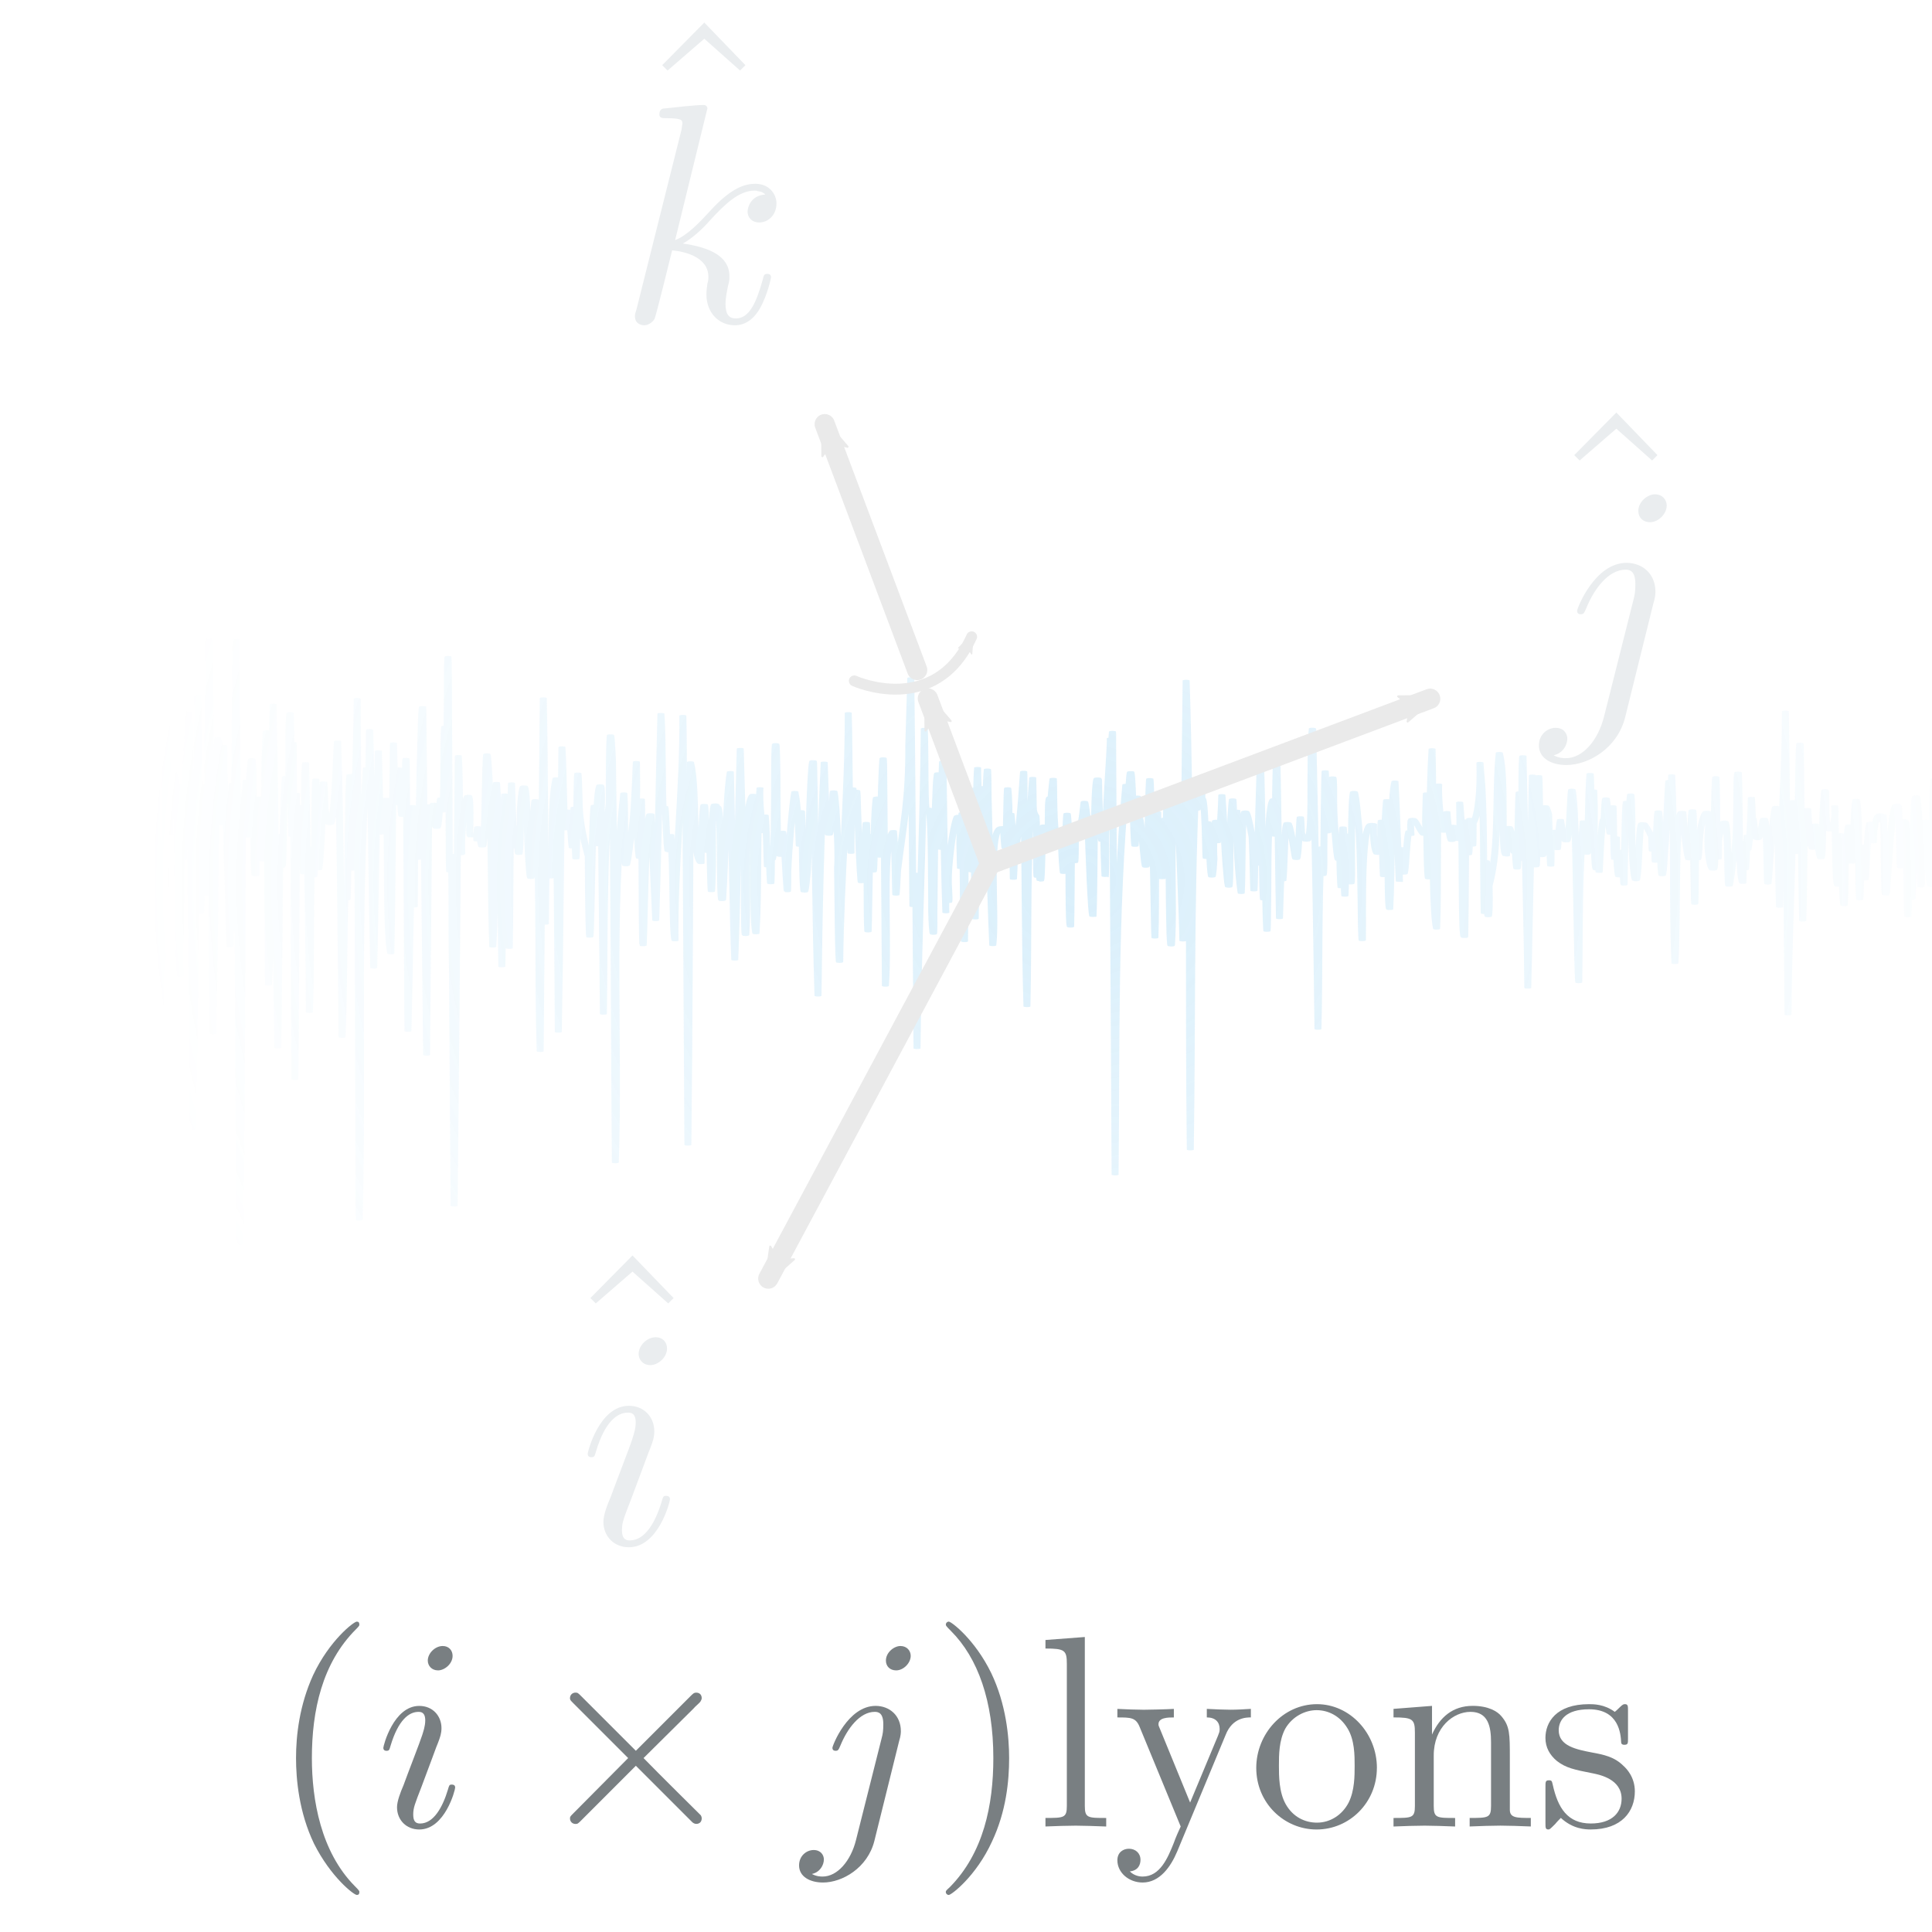 <?xml version="1.0" encoding="UTF-8" standalone="no"?>
<!-- Created with Inkscape (http://www.inkscape.org/) -->

<svg
   xmlns:ns0="http://www.iki.fi/pav/software/textext/"
   xmlns:dc="http://purl.org/dc/elements/1.1/"
   xmlns:cc="http://creativecommons.org/ns#"
   xmlns:rdf="http://www.w3.org/1999/02/22-rdf-syntax-ns#"
   xmlns:svg="http://www.w3.org/2000/svg"
   xmlns="http://www.w3.org/2000/svg"
   xmlns:xlink="http://www.w3.org/1999/xlink"
   xmlns:sodipodi="http://sodipodi.sourceforge.net/DTD/sodipodi-0.dtd"
   xmlns:inkscape="http://www.inkscape.org/namespaces/inkscape"
   width="300"
   height="300"
   id="svg4035"
   version="1.1"
   inkscape:version="0.91 r13725"
   sodipodi:docname="ixj.svg"
   inkscape:export-filename="/home/kenny/src/pelican-ghp/theme/static/images/ixj.png"
   inkscape:export-xdpi="299.91333"
   inkscape:export-ydpi="299.91333">
  <sodipodi:namedview
     id="base"
     pagecolor="#333333"
     bordercolor="#ffffff"
     borderopacity="1"
     inkscape:pageopacity="0.94117647"
     inkscape:pageshadow="2"
     inkscape:zoom="0.50000001"
     inkscape:cx="-0.54131263"
     inkscape:cy="79.50232"
     inkscape:document-units="px"
     inkscape:current-layer="layer1"
     showgrid="false"
     inkscape:window-width="1436"
     inkscape:window-height="836"
     inkscape:window-x="0"
     inkscape:window-y="62"
     inkscape:window-maximized="0"
     fit-margin-top="5"
     fit-margin-left="5"
     fit-margin-right="5"
     fit-margin-bottom="5"
     inkscape:showpageshadow="false"
     showborder="true" />
  <defs
     id="defs4037">
    <linearGradient
       inkscape:collect="always"
       id="linearGradient5413">
      <stop
         style="stop-color:#72c3f0;stop-opacity:1;"
         offset="0"
         id="stop5415" />
      <stop
         style="stop-color:#72c3f0;stop-opacity:0;"
         offset="1"
         id="stop5417" />
    </linearGradient>
    <marker
       inkscape:isstock="true"
       style="overflow:visible"
       id="marker4690"
       refX="0"
       refY="0"
       orient="auto"
       inkscape:stockid="Arrow2Mend">
      <path
         transform="scale(-0.6,-0.6)"
         d="M 8.719,4.034 -2.207,0.016 8.719,-4.002 c -1.745,2.372 -1.735,5.617 -6e-7,8.035 z"
         style="fill:#eaeaea;fill-opacity:1;fill-rule:evenodd;stroke:#eaeaea;stroke-width:0.625;stroke-linejoin:round;stroke-opacity:1"
         id="path4692"
         inkscape:connector-curvature="0" />
    </marker>
    <marker
       inkscape:isstock="true"
       style="overflow:visible"
       id="marker4686"
       refX="0"
       refY="0"
       orient="auto"
       inkscape:stockid="Arrow2Mend">
      <path
         transform="scale(-0.6,-0.6)"
         d="M 8.719,4.034 -2.207,0.016 8.719,-4.002 c -1.745,2.372 -1.735,5.617 -6e-7,8.035 z"
         style="fill:#eaeaea;fill-opacity:1;fill-rule:evenodd;stroke:#eaeaea;stroke-width:0.625;stroke-linejoin:round;stroke-opacity:1"
         id="path4688"
         inkscape:connector-curvature="0" />
    </marker>
    <marker
       inkscape:stockid="Arrow2Mend"
       orient="auto"
       refY="0"
       refX="0"
       id="Arrow2Mend"
       style="overflow:visible"
       inkscape:isstock="true"
       inkscape:collect="always">
      <path
         id="path4455"
         style="fill:#eaeaea;fill-opacity:1;fill-rule:evenodd;stroke:#eaeaea;stroke-width:0.625;stroke-linejoin:round;stroke-opacity:1"
         d="M 8.719,4.034 -2.207,0.016 8.719,-4.002 c -1.745,2.372 -1.735,5.617 -6e-7,8.035 z"
         transform="scale(-0.6,-0.6)"
         inkscape:connector-curvature="0" />
    </marker>
    <marker
       inkscape:stockid="Arrow2Mend"
       orient="auto"
       refY="0"
       refX="0"
       id="marker7644"
       style="overflow:visible"
       inkscape:isstock="true">
      <path
         id="path7646"
         style="fill:#eaeaea;fill-opacity:1;fill-rule:evenodd;stroke:#eaeaea;stroke-width:0.625;stroke-linejoin:round;stroke-opacity:1"
         d="M 8.719,4.034 -2.207,0.016 8.719,-4.002 c -1.745,2.372 -1.735,5.617 -6e-7,8.035 z"
         transform="scale(-0.6,-0.6)"
         inkscape:connector-curvature="0" />
    </marker>
    <marker
       inkscape:stockid="Arrow1Mend"
       orient="auto"
       refY="0"
       refX="0"
       id="marker11250"
       style="overflow:visible"
       inkscape:isstock="true">
      <path
         inkscape:connector-curvature="0"
         id="path11252"
         d="M 0,0 5,-5 -12.5,0 5,5 0,0 Z"
         style="fill:#eaeaea;fill-opacity:1;fill-rule:evenodd;stroke:#eaeaea;stroke-width:1pt;stroke-opacity:1"
         transform="matrix(-0.4,0,0,-0.4,-4,0)" />
    </marker>
    <marker
       inkscape:stockid="Arrow1Mend"
       orient="auto"
       refY="0"
       refX="0"
       id="Arrow1Mend"
       style="overflow:visible"
       inkscape:isstock="true">
      <path
         inkscape:connector-curvature="0"
         id="path4196"
         d="M 0,0 5,-5 -12.5,0 5,5 0,0 Z"
         style="fill:#eaeaea;fill-opacity:1;fill-rule:evenodd;stroke:#eaeaea;stroke-width:1pt;stroke-opacity:1"
         transform="matrix(-0.4,0,0,-0.4,-4,0)" />
    </marker>
    <marker
       inkscape:stockid="Arrow1Mend"
       orient="auto"
       refY="0"
       refX="0"
       id="marker11214"
       style="overflow:visible"
       inkscape:isstock="true">
      <path
         inkscape:connector-curvature="0"
         id="path11216"
         d="M 0,0 5,-5 -12.5,0 5,5 0,0 Z"
         style="fill:#eaeaea;fill-opacity:1;fill-rule:evenodd;stroke:#eaeaea;stroke-width:1pt;stroke-opacity:1"
         transform="matrix(-0.4,0,0,-0.4,-4,0)" />
    </marker>
    <clipPath
       clipPathUnits="userSpaceOnUse"
       id="clipPath3022">
      <path
         d="m 72,43.2 446.4,0 0,345.6 -446.4,0 0,-345.6 z"
         id="path3024"
         inkscape:connector-curvature="0" />
    </clipPath>
    <radialGradient
       inkscape:collect="always"
       xlink:href="#linearGradient5413"
       id="radialGradient5421"
       cx="295.2"
       cy="221.079"
       fx="295.2"
       fy="221.079"
       r="223.2"
       gradientTransform="matrix(0.3,0.012,-0.002,1.313,207.175,-72.761)"
       gradientUnits="userSpaceOnUse" />
  </defs>
  <g
     inkscape:groupmode="layer"
     id="layer2"
     inkscape:label="Layer 2"
     style="display:inline;opacity:0"
     transform="translate(-48.633,65.925)" />
  <g
     inkscape:label="Layer 1"
     inkscape:groupmode="layer"
     id="layer1"
     transform="translate(-245.049,6.055)">
    <g
       id="g5500"
       style="fill:#797f82;fill-opacity:1;stroke:none;stroke-width:0.181;stroke-miterlimit:4;stroke-dasharray:none;stroke-opacity:1"
       transform="matrix(4.251,0,0,4.251,-662.972,-295.322)"
       ns0:preamble=""
       ns0:text="$(i \\times j) \\mbox{lyons}$">
      <defs
         id="defs5502">
        <g
           id="g5504">
          <symbol
             id="textext-ba4c6625-0"
             overflow="visible"
             style="overflow:visible">
            <path
               id="path5507"
               d=""
               style="stroke:none"
               inkscape:connector-curvature="0" />
          </symbol>
          <symbol
             id="textext-ba4c6625-1"
             overflow="visible"
             style="overflow:visible">
            <path
               id="path5510"
               d="m 3.297,2.391 c 0,-0.031 0,-0.047 -0.172,-0.219 C 1.891,0.922 1.562,-0.969 1.562,-2.5 c 0,-1.734 0.375,-3.469 1.609,-4.703 0.125,-0.125 0.125,-0.141 0.125,-0.172 0,-0.078 -0.031,-0.109 -0.094,-0.109 -0.109,0 -1,0.688 -1.594,1.953 -0.5,1.094 -0.625,2.203 -0.625,3.031 0,0.781 0.109,1.984 0.656,3.125 C 2.25,1.844 3.094,2.5 3.203,2.5 c 0.062,0 0.094,-0.031 0.094,-0.109 z"
               style="stroke:none"
               inkscape:connector-curvature="0" />
          </symbol>
          <symbol
             id="textext-ba4c6625-2"
             overflow="visible"
             style="overflow:visible">
            <path
               id="path5513"
               d="m 2.875,-2.5 c 0,-0.766 -0.109,-1.969 -0.656,-3.109 -0.594,-1.219 -1.453,-1.875 -1.547,-1.875 -0.062,0 -0.109,0.047 -0.109,0.109 0,0.031 0,0.047 0.188,0.234 0.984,0.984 1.547,2.562 1.547,4.641 0,1.719 -0.359,3.469 -1.594,4.719 C 0.562,2.344 0.562,2.359 0.562,2.391 0.562,2.453 0.609,2.5 0.672,2.5 0.766,2.5 1.672,1.812 2.25,0.547 2.766,-0.547 2.875,-1.656 2.875,-2.5 Z"
               style="stroke:none"
               inkscape:connector-curvature="0" />
          </symbol>
          <symbol
             id="textext-ba4c6625-3"
             overflow="visible"
             style="overflow:visible">
            <path
               id="path5516"
               d="m 1.766,-6.922 -1.438,0.109 0,0.312 c 0.703,0 0.781,0.062 0.781,0.562 l 0,5.188 c 0,0.438 -0.109,0.438 -0.781,0.438 l 0,0.312 C 0.656,-0.016 1.188,-0.031 1.438,-0.031 c 0.25,0 0.734,0.016 1.109,0.031 l 0,-0.312 c -0.672,0 -0.781,0 -0.781,-0.438 z"
               style="stroke:none"
               inkscape:connector-curvature="0" />
          </symbol>
          <symbol
             id="textext-ba4c6625-4"
             overflow="visible"
             style="overflow:visible">
            <path
               id="path5519"
               d="m 4.141,-3.344 c 0.25,-0.641 0.766,-0.641 0.922,-0.641 l 0,-0.312 c -0.234,0.016 -0.516,0.031 -0.75,0.031 -0.172,0 -0.641,-0.016 -0.859,-0.031 l 0,0.312 c 0.312,0 0.469,0.172 0.469,0.422 0,0.109 -0.016,0.125 -0.062,0.25 L 2.844,-0.875 1.75,-3.547 C 1.703,-3.656 1.688,-3.688 1.688,-3.734 c 0,-0.25 0.359,-0.25 0.562,-0.25 l 0,-0.312 c -0.266,0.016 -0.922,0.031 -1.094,0.031 -0.266,0 -0.672,-0.016 -0.969,-0.031 l 0,0.312 c 0.484,0 0.672,0 0.812,0.344 L 2.5,0 C 2.438,0.125 2.297,0.453 2.25,0.594 2.031,1.141 1.75,1.828 1.109,1.828 c -0.047,0 -0.281,0 -0.469,-0.188 0.312,-0.031 0.391,-0.25 0.391,-0.422 0,-0.25 -0.188,-0.406 -0.422,-0.406 -0.203,0 -0.422,0.125 -0.422,0.422 0,0.453 0.422,0.812 0.922,0.812 0.625,0 1.031,-0.578 1.266,-1.141 z"
               style="stroke:none"
               inkscape:connector-curvature="0" />
          </symbol>
          <symbol
             id="textext-ba4c6625-5"
             overflow="visible"
             style="overflow:visible">
            <path
               id="path5522"
               d="M 4.688,-2.141 C 4.688,-3.406 3.703,-4.469 2.5,-4.469 c -1.25,0 -2.219,1.094 -2.219,2.328 0,1.297 1.031,2.25 2.203,2.25 1.203,0 2.203,-0.984 2.203,-2.25 z m -2.188,2 c -0.438,0 -0.875,-0.203 -1.141,-0.672 -0.25,-0.438 -0.25,-1.047 -0.25,-1.406 0,-0.391 0,-0.922 0.234,-1.359 C 1.609,-4.031 2.078,-4.25 2.484,-4.25 c 0.438,0 0.859,0.219 1.125,0.656 0.266,0.422 0.266,1 0.266,1.375 0,0.359 0,0.906 -0.219,1.344 C 3.422,-0.422 2.984,-0.141 2.5,-0.141 Z"
               style="stroke:none"
               inkscape:connector-curvature="0" />
          </symbol>
          <symbol
             id="textext-ba4c6625-6"
             overflow="visible"
             style="overflow:visible">
            <path
               id="path5525"
               d="m 1.094,-3.422 0,2.672 c 0,0.438 -0.109,0.438 -0.781,0.438 l 0,0.312 c 0.359,-0.016 0.859,-0.031 1.141,-0.031 0.25,0 0.766,0.016 1.109,0.031 l 0,-0.312 c -0.672,0 -0.781,0 -0.781,-0.438 l 0,-1.844 C 1.781,-3.625 2.5,-4.188 3.125,-4.188 c 0.641,0 0.75,0.531 0.75,1.109 l 0,2.328 c 0,0.438 -0.109,0.438 -0.781,0.438 l 0,0.312 c 0.344,-0.016 0.859,-0.031 1.125,-0.031 0.25,0 0.781,0.016 1.109,0.031 l 0,-0.312 c -0.516,0 -0.766,0 -0.766,-0.297 l 0,-1.906 c 0,-0.859 0,-1.156 -0.312,-1.516 -0.141,-0.172 -0.469,-0.375 -1.047,-0.375 C 2.469,-4.406 2,-3.984 1.719,-3.359 l 0,-1.047 -1.406,0.109 0,0.312 c 0.703,0 0.781,0.062 0.781,0.562 z"
               style="stroke:none"
               inkscape:connector-curvature="0" />
          </symbol>
          <symbol
             id="textext-ba4c6625-7"
             overflow="visible"
             style="overflow:visible">
            <path
               id="path5528"
               d="m 2.078,-1.938 c 0.219,0.047 1.031,0.203 1.031,0.922 0,0.5 -0.344,0.906 -1.125,0.906 -0.844,0 -1.203,-0.562 -1.391,-1.422 C 0.562,-1.656 0.562,-1.688 0.453,-1.688 c -0.125,0 -0.125,0.062 -0.125,0.234 l 0,1.328 c 0,0.172 0,0.234 0.109,0.234 0.047,0 0.062,-0.016 0.25,-0.203 0.016,-0.016 0.016,-0.031 0.203,-0.219 0.438,0.406 0.891,0.422 1.094,0.422 1.141,0 1.609,-0.672 1.609,-1.391 0,-0.516 -0.297,-0.828 -0.422,-0.938 C 2.844,-2.547 2.453,-2.625 2.031,-2.703 1.469,-2.812 0.812,-2.938 0.812,-3.516 c 0,-0.359 0.25,-0.766 1.109,-0.766 1.094,0 1.156,0.906 1.172,1.203 0,0.094 0.094,0.094 0.109,0.094 0.141,0 0.141,-0.047 0.141,-0.234 l 0,-1.016 c 0,-0.156 0,-0.234 -0.109,-0.234 -0.047,0 -0.078,0 -0.203,0.125 -0.031,0.031 -0.125,0.125 -0.172,0.156 -0.375,-0.281 -0.781,-0.281 -0.938,-0.281 -1.219,0 -1.594,0.672 -1.594,1.234 0,0.344 0.156,0.625 0.422,0.844 0.328,0.25 0.609,0.312 1.328,0.453 z"
               style="stroke:none"
               inkscape:connector-curvature="0" />
          </symbol>
          <symbol
             id="textext-ba4c6625-8"
             overflow="visible"
             style="overflow:visible">
            <path
               id="path5531"
               d=""
               style="stroke:none"
               inkscape:connector-curvature="0" />
          </symbol>
          <symbol
             id="textext-ba4c6625-9"
             overflow="visible"
             style="overflow:visible">
            <path
               id="path5534"
               d="m 2.828,-6.234 c 0,-0.203 -0.141,-0.359 -0.359,-0.359 -0.281,0 -0.547,0.266 -0.547,0.531 0,0.188 0.141,0.359 0.375,0.359 0.234,0 0.531,-0.234 0.531,-0.531 z m -0.75,3.75 c 0.109,-0.281 0.109,-0.312 0.219,-0.578 0.078,-0.203 0.125,-0.344 0.125,-0.531 0,-0.438 -0.312,-0.812 -0.812,-0.812 -0.938,0 -1.312,1.453 -1.312,1.531 0,0.109 0.094,0.109 0.109,0.109 0.109,0 0.109,-0.031 0.156,-0.188 0.281,-0.938 0.672,-1.234 1.016,-1.234 0.078,0 0.25,0 0.25,0.312 0,0.219 -0.078,0.422 -0.109,0.531 -0.078,0.25 -0.531,1.406 -0.688,1.844 -0.109,0.25 -0.234,0.578 -0.234,0.797 0,0.469 0.344,0.812 0.812,0.812 0.938,0 1.312,-1.438 1.312,-1.531 0,-0.109 -0.094,-0.109 -0.125,-0.109 -0.094,0 -0.094,0.031 -0.141,0.188 -0.188,0.625 -0.516,1.234 -1.016,1.234 -0.172,0 -0.25,-0.094 -0.25,-0.328 0,-0.25 0.062,-0.391 0.297,-1 z"
               style="stroke:none"
               inkscape:connector-curvature="0" />
          </symbol>
          <symbol
             id="textext-ba4c6625-10"
             overflow="visible"
             style="overflow:visible">
            <path
               id="path5537"
               d="m 3.953,-6.234 c 0,-0.188 -0.141,-0.359 -0.375,-0.359 -0.234,0 -0.531,0.234 -0.531,0.531 0,0.203 0.141,0.359 0.375,0.359 0.266,0 0.531,-0.266 0.531,-0.531 z m -2,6.734 c -0.188,0.75 -0.672,1.328 -1.219,1.328 -0.062,0 -0.219,0 -0.391,-0.094 0.297,-0.062 0.438,-0.328 0.438,-0.531 0,-0.156 -0.109,-0.344 -0.375,-0.344 -0.25,0 -0.531,0.203 -0.531,0.562 0,0.406 0.391,0.625 0.875,0.625 0.703,0 1.625,-0.531 1.875,-1.516 L 3.531,-3.125 c 0.062,-0.188 0.062,-0.328 0.062,-0.359 0,-0.578 -0.422,-0.922 -0.922,-0.922 -1.016,0 -1.578,1.453 -1.578,1.531 0,0.109 0.094,0.109 0.109,0.109 0.094,0 0.109,-0.016 0.188,-0.203 0.25,-0.609 0.703,-1.219 1.25,-1.219 0.141,0 0.312,0.047 0.312,0.453 0,0.234 -0.016,0.344 -0.062,0.516 z"
               style="stroke:none"
               inkscape:connector-curvature="0" />
          </symbol>
          <symbol
             id="textext-ba4c6625-11"
             overflow="visible"
             style="overflow:visible">
            <path
               id="path5540"
               d=""
               style="stroke:none"
               inkscape:connector-curvature="0" />
          </symbol>
          <symbol
             id="textext-ba4c6625-12"
             overflow="visible"
             style="overflow:visible">
            <path
               id="path5543"
               d="M 3.875,-2.766 1.891,-4.75 C 1.766,-4.875 1.75,-4.891 1.672,-4.891 1.562,-4.891 1.469,-4.812 1.469,-4.688 c 0,0.062 0.016,0.078 0.125,0.188 l 2,2 -2,2.016 c -0.109,0.109 -0.125,0.125 -0.125,0.188 0,0.125 0.094,0.203 0.203,0.203 0.078,0 0.094,-0.016 0.219,-0.141 L 3.875,-2.219 l 2.062,2.062 c 0.016,0.016 0.078,0.062 0.141,0.062 0.125,0 0.203,-0.078 0.203,-0.203 0,-0.016 0,-0.047 -0.031,-0.109 C 6.234,-0.422 4.656,-1.984 4.156,-2.5 l 1.828,-1.812 c 0.047,-0.062 0.203,-0.188 0.25,-0.25 0,-0.016 0.047,-0.062 0.047,-0.125 0,-0.125 -0.078,-0.203 -0.203,-0.203 C 6,-4.891 5.969,-4.859 5.859,-4.75 Z"
               style="stroke:none"
               inkscape:connector-curvature="0" />
          </symbol>
        </g>
      </defs>
      <g
         id="textext-ba4c6625-13"
         style="fill:#797f82;fill-opacity:1;stroke:none;stroke-opacity:1">
        <g
           id="g5546"
           style="fill:#797f82;fill-opacity:1;stroke:none;stroke-opacity:1">
          <use
             id="use5548"
             y="134.765"
             x="223.432"
             xlink:href="#textext-ba4c6625-1"
             style="fill:#797f82;fill-opacity:1;stroke:none;stroke-opacity:1"
             width="100%"
             height="100%" />
        </g>
        <g
           id="g5550"
           style="fill:#797f82;fill-opacity:1;stroke:none;stroke-opacity:1">
          <use
             id="use5552"
             y="134.765"
             x="227.306"
             xlink:href="#textext-ba4c6625-9"
             style="fill:#797f82;fill-opacity:1;stroke:none;stroke-opacity:1"
             width="100%"
             height="100%" />
        </g>
        <g
           id="g5554"
           style="fill:#797f82;fill-opacity:1;stroke:none;stroke-opacity:1">
          <use
             id="use5556"
             y="134.765"
             x="232.953"
             xlink:href="#textext-ba4c6625-12"
             style="fill:#797f82;fill-opacity:1;stroke:none;stroke-opacity:1"
             width="100%"
             height="100%" />
        </g>
        <g
           id="g5558"
           style="fill:#797f82;fill-opacity:1;stroke:none;stroke-opacity:1">
          <use
             id="use5560"
             y="134.765"
             x="242.915"
             xlink:href="#textext-ba4c6625-10"
             style="fill:#797f82;fill-opacity:1;stroke:none;stroke-opacity:1"
             width="100%"
             height="100%" />
        </g>
        <g
           id="g5562"
           style="fill:#797f82;fill-opacity:1;stroke:none;stroke-opacity:1">
          <use
             id="use5564"
             y="134.765"
             x="247.588"
             xlink:href="#textext-ba4c6625-2"
             style="fill:#797f82;fill-opacity:1;stroke:none;stroke-opacity:1"
             width="100%"
             height="100%" />
          <use
             id="use5566"
             y="134.765"
             x="251.462"
             xlink:href="#textext-ba4c6625-3"
             style="fill:#797f82;fill-opacity:1;stroke:none;stroke-opacity:1"
             width="100%"
             height="100%" />
          <use
             id="use5568"
             y="134.765"
             x="254.23"
             xlink:href="#textext-ba4c6625-4"
             style="fill:#797f82;fill-opacity:1;stroke:none;stroke-opacity:1"
             width="100%"
             height="100%" />
        </g>
        <g
           id="g5570"
           style="fill:#797f82;fill-opacity:1;stroke:none;stroke-opacity:1">
          <use
             id="use5572"
             y="134.765"
             x="259.209"
             xlink:href="#textext-ba4c6625-5"
             style="fill:#797f82;fill-opacity:1;stroke:none;stroke-opacity:1"
             width="100%"
             height="100%" />
          <use
             id="use5574"
             y="134.765"
             x="264.191"
             xlink:href="#textext-ba4c6625-6"
             style="fill:#797f82;fill-opacity:1;stroke:none;stroke-opacity:1"
             width="100%"
             height="100%" />
          <use
             id="use5576"
             y="134.765"
             x="269.726"
             xlink:href="#textext-ba4c6625-7"
             style="fill:#797f82;fill-opacity:1;stroke:none;stroke-opacity:1"
             width="100%"
             height="100%" />
        </g>
      </g>
    </g>
    <g
       id="g3018"
       transform="matrix(2.164,0,0,-0.463,-226.172,233.041)"
       style="fill:none;fill-opacity:1;stroke:url(#radialGradient5421);stroke-width:0.5;stroke-miterlimit:4;stroke-dasharray:none;stroke-opacity:0.267">
      <g
         id="g3020"
         clip-path="url(#clipPath3022)"
         style="fill:none;fill-opacity:1;stroke:url(#radialGradient5421);stroke-width:0.5;stroke-miterlimit:4;stroke-dasharray:none;stroke-opacity:0.267">
        <path
           style="fill:none;fill-opacity:1;stroke:url(#radialGradient5421);stroke-width:0.5;stroke-linecap:square;stroke-linejoin:round;stroke-miterlimit:4;stroke-dasharray:none;stroke-opacity:0.267"
           d="m 72,235.2 c 34.909,0.222 69.858,-0.356 104.684,0.094 8.567,0.632 21.018,-0.796 21.45,-0.559 0.234,-20.836 0.847,32.278 1.058,7.481 0.156,-7.676 0.121,-36.897 0.465,-14.14 -0.124,4.356 0.891,15.119 0.93,3.797 0.377,17.591 0.292,-12.377 0.794,3.019 0.724,-25.369 0.593,17.199 1.22,24.714 0.263,10.505 0.172,-16.967 0.273,-23.005 0.087,-17.936 0.164,-35.872 0.256,-53.808 -0.153,26.88 0.715,53.75 1.181,80.623 0.457,-10.841 0.036,-40.659 0.539,-40.097 0.71,26.508 0.303,-37.722 0.651,-10.838 0.135,20.121 0.443,40.241 0.865,60.359 0.162,-30.871 0.194,-61.742 0.298,-92.613 0.239,12.921 -0.056,40.029 0.348,44.573 0.475,-12.8 0.067,24.907 0.701,20.392 0.233,12.058 0.128,49.383 0.339,46.854 0.315,-44.417 0.202,-88.835 0.36,-133.253 0.122,29.426 0.168,58.852 0.26,88.277 0.118,-37.484 0.142,-74.969 0.223,-112.453 0.084,44.75 0.251,89.5 0.484,134.25 0.443,-8.727 0.25,-39.366 0.552,-15.828 0.323,26.427 0.415,52.856 0.415,79.285 0.151,-42.676 0.169,-85.352 0.26,-128.027 0.328,0.167 0.101,-24.799 0.227,-34.204 0.029,-8.172 0.075,-33.254 0.159,-31.12 0.149,48.052 0.303,96.105 0.432,144.157 1,14.861 0.362,-14.95 0.606,-22.002 0.115,-36.053 0.244,-72.106 0.361,-108.158 0.173,38.722 0.101,77.446 0.372,116.168 0.126,-8.992 0.031,-37.425 0.21,-33.136 0.069,6.999 -0.049,34.618 0.219,22.476 0.204,19.779 0.135,-15.243 0.193,-21.698 0.142,-15.161 0.126,20.704 0.159,28.215 0.02,11.153 0.044,34.194 0.077,37.82 0.064,-47.539 0.21,-95.077 0.406,-142.615 0.136,16.932 0.134,-17.043 0.159,-22.793 0.054,-19.632 0.073,16.977 0.095,23.155 0.048,30.223 0.069,60.447 0.118,90.67 -0.009,-7.935 0.08,-34.764 0.164,-12.427 0.119,19.248 0.081,38.497 0.277,57.745 0.315,-26.382 0.181,-52.767 0.34,-79.15 0.085,17.052 0.075,50.858 0.166,57.386 0.081,-32.656 0.079,-65.312 0.132,-97.968 0.058,11.052 0.011,45.314 0.136,42.118 -4.2e-4,-10.481 0.565,-29.676 0.403,-8.587 0.032,27.487 0.059,54.974 0.094,82.461 0.15,-33.391 0.371,-66.781 0.409,-100.172 0.284,58.164 0.336,116.328 0.521,174.492 0.272,-97.367 0.28,-194.734 0.446,-292.102 0.336,72.639 -0.165,145.283 0.821,217.919 -0.033,-27.824 0.241,-55.648 0.417,-83.471 0.039,6.371 0.05,31.194 0.129,26.75 0.062,-10.092 -0.032,-27.137 0.37,-11.848 0.061,7.974 0.058,32.229 0.15,10.702 0.041,-11.483 0.014,-36.596 0.104,-40.029 0.06,24.703 0.111,49.407 0.168,74.11 0.062,-9.161 0.14,-37.027 1.419,-33.349 0.081,9.097 0.316,40.856 0.344,16.705 0.056,-20.94 0.081,-41.881 0.134,-62.821 0.338,13.721 -0.046,38.934 0.4,45.9 0.167,-7.616 0.171,-24.518 0.201,-7.09 -0.006,4.746 0.1,16.81 0.114,5.191 0.067,8.742 0.232,24.282 0.349,6.612 -0.003,-7.68 0.053,-37.268 0.113,-15.811 7.6e-4,9.437 0.055,37.187 0.081,13.698 0.076,-46.186 0.096,-92.372 0.156,-138.558 0.073,87.441 0.173,174.883 0.335,262.324 0.112,-75.777 0.116,-151.555 0.186,-227.332 0.243,52.703 0.347,105.407 0.632,158.109 0.219,-13.694 0.057,-27.398 0.443,-41.087 -0.228,9.131 0.414,12.431 0.307,1.166 0.283,26.068 0.192,-14.703 0.245,-23.029 0.028,-15.739 0.055,-31.479 0.083,-47.218 0.076,27.922 0.387,55.843 0.446,83.766 0.171,-16.85 0.115,-50.669 0.295,-56.845 0.096,13.877 -0.003,44.467 0.163,48.641 0.167,-13.062 -0.114,-40.216 0.271,-45.231 0.141,10.501 0.032,32.998 0.139,36.152 -0.001,-22.729 0.159,-45.457 0.366,-68.185 0.14,19.905 -0.143,42.475 0.299,59.758 0.086,-9.783 0.18,-30.426 0.223,-8.836 0.043,17.195 0.042,34.391 0.115,51.586 0.069,-7.679 -0.006,-34.691 0.156,-29.409 0.127,17.24 0.089,-19.965 0.125,-26.362 -0.004,-7.915 0.065,-29.027 0.112,-9.968 -0.044,8.564 0.206,39.072 0.239,15.419 0.104,-12.992 0.103,14.985 0.146,20.395 0.107,7.278 0.056,-18.969 0.109,-25.174 0.125,-13.367 0.114,22.978 0.141,29.475 0.072,23.417 0.12,-14.009 0.128,-22.212 0.02,-15.966 0.027,-31.931 0.06,-47.897 0.112,31.398 0.089,62.797 0.149,94.195 0.159,-41.18 0.216,-82.359 0.335,-123.539 0.095,25.351 0.108,50.703 0.149,76.055 0.107,-9.746 0.034,-44.67 0.141,-39.158 0.088,27.619 0.092,55.238 0.157,82.857 0.068,-10.918 0.158,-45.378 0.292,-41.242 -0.091,9.467 0.231,32.931 0.457,11.927 0.136,-19.889 0.14,-39.778 0.27,-59.667 0.033,18.923 0.083,58.269 0.147,64.292 -0.015,-7.593 0.065,-39.983 0.141,-17.436 -0.058,12.587 0.34,36.573 0.387,41.715 0.127,-46.609 0.164,-93.218 0.241,-139.827 0.152,48.457 0.244,96.914 0.372,145.371 0.062,-24.328 0.124,-48.656 0.186,-72.984 0.146,12.511 0.082,38.715 0.287,42.874 0.049,-9.569 0.063,-39.234 0.144,-36.733 0.106,28.543 0.105,57.086 0.164,85.629 0.16,-44.047 0.188,-88.094 0.298,-132.141 0.126,33.016 0.148,66.032 0.335,99.047 0.47,-7.343 0.086,-33.202 0.346,-28.384 0.029,8.525 0.101,42.039 0.117,16.274 0.216,-17.785 0.334,-47.625 0.427,-57.799 0.101,16.143 0.079,49.433 0.163,54.686 0.035,-14.086 0.052,-45.867 0.109,-49.293 0.051,32.517 0.092,65.033 0.139,97.55 0.148,-67.566 0.206,-135.133 0.298,-202.699 0.135,50.223 0.122,100.445 0.186,150.668 0.094,-13.632 0.305,18.362 0.269,-2.403 -0.05,-8.588 0.133,-19.316 0.19,-3.838 -0.073,10.141 0.299,30.054 0.292,9.037 0.05,-7.526 0.033,-34.792 0.223,-29.139 -0.041,9.54 0.295,41.073 0.378,16.038 -0.005,-9.249 0.164,-19.576 0.178,-3.799 0.073,9.531 0.066,37.001 0.208,35.396 0.077,-28.343 0.07,-56.687 0.123,-85.03 0.324,31.327 0.196,62.656 0.335,93.984 0.156,-38.367 0.216,-76.734 0.335,-115.102 0.07,23.816 0.098,47.633 0.149,71.449 -0.035,-9.526 0.233,-17.544 0.242,-2.511 -0.007,8.595 0.171,36.132 0.299,13.044 0.208,4.317 0.003,29.642 0.208,30.303 0.061,-12.125 0.027,-36.007 0.121,-41.351 0.027,8.225 0.02,35.026 0.081,31.202 0.096,-37.561 0.071,-75.122 0.128,-112.683 0.068,31.937 0.073,63.875 0.112,95.812 -0.071,-6.944 0.178,-27.981 0.154,-9.765 0.033,18.966 0.095,-16.872 0.258,2.004 0.002,-8.519 0.106,-31.178 0.155,-11.023 0.037,7.432 -0.016,28.274 0.091,29.049 0.096,-27.875 0.246,-55.749 0.27,-83.624 0.14,16.404 0.025,49.226 0.199,55.308 0.03,-14.494 0.212,-11.861 0.182,0.889 -0.009,7.627 0.066,35.091 0.127,14.318 -0.012,-7.24 0.044,-36.265 0.305,-15.051 0.147,8.773 0.156,35.473 0.302,12.957 0.733,-21.213 0.836,26.785 0.917,22.141 0.211,-32.964 0.234,-65.929 0.312,-98.893 0.149,13.621 0.121,53.021 0.284,50.3 0.133,-15.658 0.132,17.028 0.183,22.527 -0.008,8.114 0.134,25.073 0.156,7.889 -0.011,-8.637 0.162,-40.135 0.213,-15.345 0.096,14.161 0.264,43.172 0.248,48.081 0.086,-58.251 0.091,-116.502 0.145,-174.753 0.276,50.305 -0.212,102.246 0.518,151.529 0.281,-17.349 0.157,29.951 0.278,5.83 0.086,-24.277 0.125,-48.555 0.246,-72.832 0.121,24.227 0.169,48.453 0.335,72.68 0.05,-9.246 0.099,-18.492 0.149,-27.738 0.366,7.35 0.447,19.89 0.457,4.643 0.084,-13.716 -0.031,-38.58 0.286,-44.807 0.108,23.521 0.109,47.042 0.187,70.562 0.051,-8.39 0.203,-34.046 0.33,-11.422 0.121,14.602 0.147,-27.958 0.462,-7.319 0.057,7.974 0.127,22.454 0.136,6.06 0.056,-27.953 0.068,-55.906 0.114,-83.858 0.13,25.176 0.194,50.352 0.335,75.527 0.037,-11.277 0.074,-22.555 0.112,-33.832 0.05,7.852 -0.029,37.489 0.278,15.982 0.11,13.343 0.2,53.773 0.338,50.995 0.102,-38.888 0.182,-77.776 0.277,-116.664 0.05,27.922 0.099,55.844 0.149,83.766 0.005,-8.178 0.534,8.599 0.387,-4.956 0.455,-11.642 0.343,18.161 0.618,2.749 0.167,7.35 0.003,32.426 0.206,28.117 0.096,-24.202 0.138,12.974 0.14,20.529 0.077,14.706 0.07,-23.72 0.094,-32.495 0.021,-9.591 0.011,-35.28 0.059,-36.288 0.229,21.712 0.136,-24.316 0.197,-31.017 0.043,-27.002 0.073,-54.004 0.122,-81.006 0.124,50.301 0.195,100.602 0.298,150.902 0.159,-8.923 0.021,-36.461 0.254,-32.749 -0.135,9.535 0.666,32.218 0.583,9.92 -0.119,-9.721 0.512,0.809 0.499,-5.618 0.049,14.911 0.347,-12.629 0.528,2.751 0.105,8.459 0.08,41.955 0.352,17.496 0.2,-18.618 0.111,-37.238 0.259,-55.857 0.248,18.346 0.04,36.698 0.271,55.045 0.326,-20.553 0.315,-41.109 0.379,-61.664 0.119,19.261 0.058,38.523 0.209,57.784 0.019,-6.933 0.075,-32.373 0.213,-12.905 0.034,-10.314 0.061,-38.092 0.114,-38.705 0.069,18.448 0.023,36.896 0.162,55.344 0.053,-6.384 0.18,-34.784 0.388,-14.478 0.039,-12.258 0.225,-12.638 0.242,-0.195 -0.072,9.157 0.334,22.539 0.476,5.364 0.017,-8.612 0.272,-36.227 0.409,-14.323 0.006,9.035 0.197,29.483 0.303,9.594 0.226,-25.295 0.076,-50.591 0.236,-75.885 0.063,39.473 0.149,78.945 0.223,118.418 0.115,-25.242 0.089,-50.484 0.149,-75.727 0.044,17.492 0.018,25.942 0.388,15.496 0.144,10.409 1.5e-4,25.887 0.384,33.414 0.069,-28.374 0.126,-56.747 0.158,-85.121 0.121,31.836 0.173,63.672 0.26,95.508 0.119,-7.033 0.131,-33.05 0.289,-26.666 0.28,20.141 0.456,-23.546 0.528,0.075 0.096,23.841 0.139,-28.794 0.244,-4.05 -0.003,8.793 0.043,36.279 0.175,12.327 2.4e-4,-9.194 0.733,-19.132 0.658,-18.505 -6e-4,-9.711 0.07,-43.268 0.194,-16.993 0.045,9.051 0.141,38.551 0.267,33.713 -0.003,-8.172 0.245,-21.413 0.191,-5.335 -0.147,9.533 0.385,20.492 0.279,4.872 0.05,-22.971 0.1,-45.941 0.15,-68.912 0.08,23.365 -0.026,52.604 0.421,70.634 0.003,8.64 0.005,36.841 0.23,14.392 0.141,-44.947 0.124,-89.895 0.205,-134.843 0.288,41.286 -0.38,82.58 0.609,123.861 0.165,-8.519 -0.138,-39.695 0.496,-14.872 0.43,9.409 0.397,40.763 0.428,16.174 -0.086,-11.876 0.299,-37.037 0.278,-13.266 0.004,9.187 0.093,15.636 0.075,2.477 0.049,-10.855 0.024,-45.7 0.119,-41.207 0.104,11.162 0.16,46.071 0.553,43.59 0.114,-11.853 0.229,-23.705 0.343,-35.558 0.168,23.097 0.241,46.195 0.372,69.293 0.153,-9.22 0.054,-35.668 0.231,-32.368 0.154,8.04 0.152,-27.017 0.471,-8.21 0.226,-10.456 0.094,-31.913 0.311,-35.488 -0.074,25.143 0.608,50.27 0.56,75.417 0.07,-9.289 -10e-4,-38.684 0.148,-34.202 0.125,13.343 0.072,-12.044 0.101,-17.834 0.038,-30.633 0.075,-61.267 0.113,-91.9 0.099,42.793 0.119,85.586 0.186,128.379 0.517,-10.03 0.063,-31.076 0.759,-33.974 -0.004,7.067 0.223,33.017 0.352,11.13 -0.05,-8.495 0.273,-10.71 0.264,-1.183 0.048,-9 0.104,-31.928 0.206,-10.436 -10e-4,8.901 -0.086,24.04 0.309,19.524 0.427,1.81 0.118,-35.466 0.419,-31.098 0.178,12.887 0.265,35.633 0.554,42.767 0.109,-19.469 0.196,-51.211 0.316,-63.058 0.18,23.605 0.25,47.212 0.391,70.817 0.05,-8.277 0.099,-16.555 0.149,-24.832 0.285,-1.069 0.041,-39.927 0.247,-37.651 0.216,13.763 -0.229,43.5 0.523,47.1 0.103,-13.047 -0.045,-43.277 0.212,-46.606 0.214,16.268 0.027,32.54 0.287,48.806 -0.108,-5.723 0.382,-24.237 0.373,-9.154 0.179,-8.708 0.085,-27.183 0.288,-10.571 0.021,-8.444 0.145,-20.519 0.158,-4.35 0.383,-2.23 0.111,44.18 0.338,38.357 0.142,-9.527 -0.055,-38.653 0.322,-37.053 0.189,29.318 0.514,-31.474 0.517,-5.15 0.051,7.152 0.372,24.339 0.505,26.675 0.405,-8.838 0.264,-29.922 0.381,-9.743 0.262,17.915 0.005,-44.342 0.524,-16.62 0.108,9.239 0.238,41.01 0.439,36.178 0.127,-26.087 0.137,-52.174 0.317,-78.26 0.064,26.094 0.182,52.188 0.446,78.281 0.071,-8.757 0.216,-38.319 0.588,-16.475 0.056,21.227 0.508,-13.208 0.369,-18.725 0.033,-8.337 0.05,-33.741 0.157,-31.722 0.059,27.844 0.615,55.665 0.611,83.514 0.085,-13.825 0.058,-40.611 0.199,-47.015 -0.027,9.535 0.146,36.225 0.204,11.691 0.08,-4.817 0.186,20.981 0.269,2.549 0.077,-9.13 0.315,-39.79 0.329,-14.193 0.108,6.013 0.162,-22.251 0.207,-2.602 -0.011,11.019 0.144,20.275 0.126,3.838 0.036,-7.583 -0.006,-28.593 0.092,-27.613 0.066,8.682 0.078,31.466 0.239,32.506 -0.021,-11.416 0.198,-19.525 0.197,-3.417 -0.026,10.106 0.255,26.4 0.242,6.68 -0.046,-9.345 0.204,-17.232 0.227,-2.689 -0.015,9.877 0.211,40.44 0.222,15.594 0.045,-22.295 0.078,-44.59 0.111,-66.886 0.268,15.279 -0.319,47.401 0.574,52.023 0.217,-8.645 0.083,-34.477 0.297,-13.47 0.421,15.833 0.836,24.152 0.809,42.514 0.048,7.392 0.095,14.784 0.143,22.176 0.074,-25.516 0.097,-51.031 0.149,-76.547 0.04,17.813 0.292,11.464 0.22,-0.706 0.026,-15.643 0.052,-31.287 0.078,-46.93 0.074,35.743 0.448,71.484 0.521,107.227 0.087,-7.029 -0.014,-31.496 0.223,-26.934 0.331,3.097 0.28,-23.017 0.309,-30.733 -0.034,-8.388 0.198,-18.225 0.159,-4.132 0.036,12.713 0.063,48.414 0.303,46.846 0.03,-9.425 0.217,-40.553 0.244,-16.576 0.002,7.249 0.073,33.472 0.126,12.623 0.052,-14.26 0.072,-28.52 0.184,-42.78 -0.078,10.571 0.342,-3.2 0.194,8.472 -0.17,9.178 0.948,38.989 0.813,14.801 0.096,-25.643 0.034,15.547 0.2,9.541 0.037,-11.247 0.047,-43.383 0.133,-42.464 0.05,17.063 0.007,34.127 0.164,51.19 0.046,-7.277 0.157,-32.314 0.377,-27.146 -0.02,9.422 0.083,43.839 0.148,17.48 0.031,-8.822 0.024,-32.103 0.081,-33.932 0.051,15.063 0.049,44.642 0.168,50.625 0.086,-12.112 -0.01,-38.142 0.164,-42.184 0.059,10.661 0.046,31.735 0.112,35.776 -0.051,-7.816 0.297,-31.363 0.297,-11.285 0.014,9.723 0.169,28.545 0.181,7.845 0.066,-14.767 0.264,-43.952 0.334,-49.726 0.3,10.579 -0.471,40.753 0.763,39.721 0.298,-26.657 0.181,31.322 0.397,6.891 -0.046,-9.322 0.192,-14.506 0.147,-2.417 0.242,-8.779 0.08,-36.314 0.265,-12.607 0.607,10.055 0.671,42.973 0.671,16.863 0.1,-22.97 0.061,-45.94 0.21,-68.91 0.123,25.569 -0.052,51.141 0.415,76.708 0.073,-11.1 -0.05,-10.833 0.229,-12.788 0.12,-3.721 -0.054,-28.833 0.189,-17.786 0.379,-18.334 0.077,33.332 0.623,6.94 0.169,8.261 -0.052,18.214 0.276,17.062 0.404,21.549 -0.14,-19.091 0.751,-16.816 0.302,-30.15 0.263,30.187 0.506,5.084 0.055,-8.25 -0.023,-33.005 0.149,-31.686 0.052,9.201 0.034,37.537 0.128,33.643 -0.039,-8.241 0.22,-19.815 0.206,-5.002 0.844,7.523 0.442,22.165 0.904,6.087 0.061,-8.142 0.231,-31.35 0.363,-31.253 0.135,11.673 -0.002,51.284 0.398,45.818 0.019,-11.48 0.276,-31.024 0.35,-13.879 0.04,-10.004 0.144,-30.698 0.173,-9.59 -0.077,10.772 0.358,34.215 0.319,37.351 7.7e-4,-18.202 0.189,13.557 0.171,-2.396 0.058,-47.978 0.117,-95.956 0.175,-143.934 0.097,43.6 -0.076,87.205 0.771,130.8 -0.173,-12.875 0.375,-12.44 0.229,-0.245 0.283,20.752 0.337,-37.723 0.501,-15.041 -0.039,8.248 0.134,18.535 0.155,4.253 0.297,4.069 0.462,-30.345 0.708,-10.215 -0.006,7.541 0.104,36.942 0.207,15.621 0.211,-13.375 0.215,-40.316 0.287,-45.735 0.103,12.117 -0.041,38.643 0.195,42.16 -8.8e-4,-8.74 0.4,-36.597 0.364,-13.191 -0.034,8.137 0.179,17.827 0.166,4.336 0.196,8.524 0.121,27.308 0.233,7.578 0.091,-10.628 0.034,-46.851 0.23,-43.31 0.224,17.169 -0.247,34.425 0.416,51.535 0.126,-14.854 0.395,-44.606 0.399,-50.09 0.138,29.082 0.146,58.164 0.237,87.247 0.367,-52.433 0.158,-104.867 0.298,-157.301 0.136,40.212 0.003,80.425 0.378,120.636 0.07,-22.001 0.422,18.542 0.453,-2.666 0.359,-0.266 0.221,-35.187 0.388,-12.706 0.067,19.561 0.19,-30.489 0.481,-7.762 -0.116,8.111 0.202,21.218 0.245,5.498 0.479,9.376 0.179,26.827 0.456,6.588 0.052,-9.137 0.448,-35.728 0.437,-11.734 -0.018,8.77 0.262,32.727 0.271,10.471 0.049,-7.52 0.252,15.218 0.241,0.56 -0.049,-9.341 0.223,-21.029 0.305,-22.91 0.144,11.379 -0.115,42.458 0.778,18.892 0.105,-7.184 0.104,-30.064 0.191,-10.026 -0.055,7.308 0.212,9.797 0.182,0.622 0.072,11.749 0.144,23.498 0.217,35.247 0.15,-12.403 0.134,-50.856 0.252,-46.583 0.004,7.619 0.103,34.663 0.13,13.963 -0.044,-9.874 0.113,-40.754 0.149,-14.613 0.038,8.481 -0.061,32.134 0.423,34.113 0.004,-9.125 0.112,-20.425 0.14,-4.169 -0.012,6.741 0.08,27.577 0.132,9.263 0.063,-15.047 0.087,-30.094 0.15,-45.141 0.061,7.276 0.166,32.732 0.25,12.68 0.179,8.705 0.041,32.403 0.803,10.09 0.388,-13.456 0.372,24.628 0.524,5.992 0.882,-11.655 0.631,16.399 0.691,20.441 -0.015,8.023 0.123,23.979 0.147,6.938 0.153,-31.077 0.268,-62.155 0.347,-93.233 0.107,20.322 0.005,40.646 0.231,60.967 0.008,-10.757 0.233,-14.1 0.193,-0.59 0.017,7.385 0.072,40.309 0.142,19.149 -0.029,-7.278 0.158,-22.954 0.231,-6.34 0.132,10.899 0.362,17.375 0.33,2.931 -0.006,-6.95 0.414,-31.601 0.441,-12.173 -0.026,-9.56 0.134,-27.356 0.136,-7.546 -0.046,7.784 0.144,18.353 0.158,4.743 -0.025,-9.846 0.088,-27.356 0.121,-7.369 -0.056,7.353 0.285,19.177 0.303,4.78 -0.082,-8.563 0.164,-15.531 0.123,-3.006 -0.017,8.204 -0.008,39.188 0.461,14.97 0.286,-10.59 0.187,-43.536 0.322,-40.627 0.036,10.353 -0.165,41.692 0.799,38.793 -0.087,-10.312 0.555,-15.657 0.514,-1.227 0.117,13.326 0.15,-32.285 0.262,-10.083 -0.029,7.786 0.224,32.596 0.235,10.634 0.059,-7.783 -0.024,-26.999 0.147,-27.864 0.159,12.729 0.037,37.425 0.377,42.93 0.112,-8.68 0.311,-37.36 0.322,-33.377 -0.077,8.717 0.271,17.661 0.246,3.991 0.211,-8.681 0.261,19.426 0.581,11.305 -0.23,16.322 1.272,-9.844 1.045,4.494 0.139,29.275 0.007,-17.601 0.215,-19.054 0.143,14.491 0.054,28.984 0.253,43.474 0.105,-17.674 -0.036,-53.535 0.326,-60.329 0.126,14.018 -5e-5,42.617 0.148,48.483 -0.078,-6.32 0.412,-26.48 0.593,-9.213 0.045,-5.4 0.458,-16.473 0.435,-4.607 0.869,-18.438 0.258,22.036 0.579,2.121 0.155,-10.195 -0.011,-41.74 0.265,-39.485 0.05,10.424 0.044,38.486 0.112,39.134 -0.038,-7.979 0.218,-18.766 0.223,-4.84 0.022,18.765 0.276,-18.833 0.265,3.691 0.875,7.796 0.244,33.279 0.629,12.465 0.17,-14.173 0.094,-28.348 0.168,-42.522 -0.017,9.386 0.199,29.167 0.201,8.558 -0.023,-14.073 0.223,-11.71 0.147,0.574 0.798,14.048 0.405,29.92 0.731,44.704 0.538,-9.05 0.035,-34.386 0.519,-34.536 0.026,14.712 0.252,8.962 0.413,6.711 0.056,-7.117 0.234,-8.165 0.193,-0.366 0.061,-12.222 0.238,-15.684 0.219,-1.516 -0.012,6.361 0.1,26.903 0.121,9.995 -0.043,-7.136 0.124,-26.831 0.135,-9.153 0.053,7.764 -0.021,28.043 0.104,27.797 0.098,-25.926 0.299,-51.851 0.341,-77.777 0.112,23.758 0.223,47.516 0.335,71.273 0.102,-7.78 -5.1e-4,-35.018 0.284,-30.046 0.099,8.504 -0.003,26.748 0.167,29.858 0.114,-6.026 -0.018,-32.591 0.335,-25.95 0.057,9.192 -0.099,21.458 0.372,13.087 0.059,-6.991 0.186,-28.942 0.182,-9.509 0.212,12.528 0.257,-9.535 0.263,4.059 0.292,-13.119 0.135,-2.847 0.409,3.626 0.884,-26.541 0.581,29.069 0.992,2.989 0.173,-16.883 0.208,-52.6 0.319,-57.56 0.061,18.03 -0.014,36.062 0.323,54.089 -0.007,-11.952 0.452,-16.402 0.352,-2.082 0.027,9.559 0.168,30.09 0.195,8.431 0.251,-4.692 0.162,12.073 0.243,-1.267 -0.023,-20.734 0.063,-23.629 0.323,-20.107 0.035,-9.723 0.118,16.797 0.384,15.826 0.196,22.659 0.373,-19.328 0.567,0.209 0.169,18.114 0.044,-31.865 0.321,-6.397 -0.033,-8.191 0.218,-22.215 0.303,-5.23 0.171,5.794 0.231,-22.769 0.262,-4.64 0.035,7.307 0.07,35.484 0.315,13.739 0.102,12.119 0.171,15.411 0.231,1.115 -0.104,-6.911 0.268,-32.176 0.479,-11.595 0.13,13.048 0.125,14.406 0.937,6.634 0.07,-14.978 0.137,12.518 0.22,-3.996 0.078,-18.76 0.128,30.694 0.393,5.265 -0.003,-10.527 0.128,-22.9 0.324,-5.306 0.179,7.521 0.323,37.205 0.344,14.596 0.029,-19.763 0.157,2.079 0.148,10.241 0.239,-21.033 0.042,-42.07 0.236,-63.105 0.189,13.751 -0.032,53.461 0.567,50.725 0.09,-6.484 0.527,-26.162 0.579,-9.401 -0.012,12.694 0.232,13.877 0.183,0.685 0.016,-10.016 0.105,-36.73 0.136,-11.862 -0.014,11.633 0.169,-1.902 0.277,9.721 0.038,8.827 0.895,17.889 0.637,3.423 -0.129,-10.191 0.665,-19.088 0.436,-3.765 -0.004,9.047 0.11,37.073 0.176,14.159 -0.026,-6.042 0.147,-30.124 0.136,-12.207 1.087,24.99 0.328,-36.525 1.018,-7.662 0.478,7.801 0.172,30.967 0.405,30.192 0.113,-9.763 -0.008,-35.529 0.329,-37.122 0.007,9.446 0.119,23.004 0.14,5.473 0.105,-6.441 0.158,21.506 0.223,5.614 0.347,9.186 0.14,29.464 0.341,8.866 0.048,8.272 0.124,-16.494 0.742,1.235 0.423,5.696 0.177,-39.085 0.479,-13.584 0.186,8.45 0.456,30.221 0.604,9.076 0.022,-9.761 0.12,-40.621 0.141,-14.624 0.082,18.509 0.384,37.016 0.378,55.525 0.109,-33.897 0.118,-67.795 0.188,-101.692 0.022,23.899 0.32,47.796 0.335,71.695 -0.15,-7.014 0.477,-28.92 0.372,-10.315 0.038,7.631 0.076,34.61 0.174,28.807 0.059,-17.714 0.099,-50.216 0.178,-58.731 0.099,9.915 0.005,36.412 0.352,37.598 0.104,-9.305 0.432,-22.275 0.551,-5.219 0.291,-11.039 0.481,-17.868 0.523,-2.62 -0.019,7.719 0.252,23.428 0.233,6.82 0.081,-13.312 0.841,-2.267 0.629,1.911 0.076,-6.476 0.018,-26.209 0.239,-26.81 -0.114,8.533 0.253,28.853 0.295,9.125 -0.024,-9.661 0.182,-26.043 0.207,-6.53 -0.036,6.784 0.365,28.971 0.356,10.83 0.22,-23.99 0.3,37.14 0.616,7.061 -0.003,-9.46 0.057,-40.19 0.16,-15.901 0.064,13.444 0.372,11.158 0.286,-1.489 0.079,-8.155 0.221,34.061 0.623,11.466 -0.029,9.878 0.732,11.898 0.6,7.02 0.209,10.269 0.145,-17.134 0.233,-23.416 0.185,-8.687 0.325,34.091 0.942,28.672 0.096,2.245 0.154,-36.31 0.21,-13.324 -0.301,11.459 0.693,11.714 0.388,-0.487 0.005,-9.517 0.106,-38.003 0.143,-13.742 0.154,22.736 -0.006,-3.299 0.245,-3.657 0.181,7.527 0.023,40.403 0.379,33.637 0.256,-6.395 0.177,-35.334 0.304,-28.546 -0.035,9.603 0.304,34.916 0.455,11.81 -0.029,-10.683 0.409,-20.194 0.334,-3.893 -0.035,7.616 0.082,42.22 0.223,19.75 -0.073,-14.912 0.268,-14.575 0.72,-8.511 0.403,4.317 0.144,-20.831 0.281,-28.004 0.143,-4.596 0.07,30.428 0.185,25.709 0.181,-8.872 0.149,11.276 0.382,-2.487 0.14,-7.828 0.192,-37.152 0.274,-15.466 -0.158,9.327 0.322,41.995 0.452,16.7 0.082,-10.664 0.234,-16.037 0.353,-1.577 0.208,-1.931 0.249,14.84 0.322,0.37 0.017,-10.396 0.171,-15.043 0.177,-0.867 -0.026,7.971 0.376,26.355 0.349,8.13 -0.188,-5.529 0.328,-15.673 0.333,-3.39 0.448,-15.264 0.203,20.212 0.393,0.502 0.008,-9.501 0.078,-30.022 0.172,-8.35 0.193,8.368 0.199,-8.105 0.223,4.034 0.282,17.499 0.318,-32.607 0.463,-10.016 -0.119,8.419 0.39,38.049 0.334,13.913 -0.016,-8.391 0.332,7.191 0.209,-6.656 0.157,-25.885 0.034,16.228 0.341,10.402 -0.028,-9.761 0.152,-34.802 0.182,-11.725 -0.034,9.923 0.213,13.892 0.151,1.941 -0.095,-11.411 0.241,-19.322 0.072,-3.335 -0.086,15.517 0.74,8.62 0.469,-1.957 0.017,-8.446 0.035,-35.42 0.131,-32.814 0.105,25.051 0.228,50.103 0.341,75.154 10e-4,-5.302 0.23,-34.195 0.412,-16.796 0.066,-16.717 0.064,-50.447 0.17,-56.457 0.063,16.082 0.018,32.164 0.155,48.245 -0.214,-13.82 0.549,-18.711 0.612,-4.426 0.027,11.967 0.26,14.127 0.258,0.923 0.09,-7.57 0.181,-36.041 0.184,-14.763 -0.069,7.828 0.459,24.522 0.472,6.733 0.036,-7.446 0.154,-38.895 0.224,-15.917 0.07,9.753 0.113,35.758 0.222,37.192 -0.014,-7.706 0.275,-20.462 0.287,-5.663 0.232,11.005 0.202,-19.775 0.258,-24.376 0.241,-29.472 0.257,34.979 0.499,4.92 0.164,-18.777 0.368,33.353 0.653,5.235 0.083,10.37 0.191,30.499 0.225,8.42 0.007,-8.713 0.054,-24.001 0.194,-6.155 0.497,6.987 0.223,-21.37 0.548,-5.192 0.201,8.275 0.618,23.796 0.553,6.457 0.318,-1.171 0.116,-8.538 0.55,-0.167 0.239,-12.315 0.069,-37.249 0.204,-41.261 0.049,19.109 0.231,54.35 0.45,63.325 0.134,-9.351 -0.072,-34.359 0.379,-34.581 0.032,9.819 0.025,41.717 0.105,36.921 -0.054,-22.195 0.209,-44.388 0.34,-66.582 0.147,17.655 0.052,35.312 0.278,52.967 0.049,-7.268 0.043,-31.316 0.131,-26.801 0.022,12.304 0.245,33.295 0.756,17.481 0.139,21.087 0.219,-24.339 0.5,-3.073 0.018,-17.08 0.292,-1.393 0.536,6.281 0.203,-14.604 0.217,32.107 0.324,7.891 0.074,-11.662 0.088,-45.008 0.182,-43.009 0.043,8.5 0.012,38.112 0.228,14.262 0.32,7.53 0.234,35.799 0.491,31.46 -0.07,-11.675 0.392,-5.532 0.332,-18.351 0.302,-26.563 0.392,38.04 0.565,12.093 0.099,-18.306 0.198,-36.613 0.297,-54.919 0.063,7.618 0.018,33.766 0.151,28.942 0.317,-19.051 -0.03,24.938 0.505,17.533 0.258,16.9 0.458,-18.986 0.487,-1.543 0.125,-10.625 0.392,-15.83 0.322,-1.832 -0.057,6.816 0.251,21.888 0.282,6.642 -0.002,-14.088 0.389,13.08 0.327,-1.565 -0.07,-8.058 0.251,-21.859 0.273,-5.932 0.323,19.055 0.362,-17.833 0.564,3.474 0.642,20.098 0.589,-15.965 0.618,-22.067 -0.025,-6.418 0.049,-27.657 0.089,-10.351 -0.145,14.293 0.291,41.794 0.529,39.793 -0.052,-12.711 0.122,-30.495 0.558,-18.402 -0.011,9.128 0.247,34.631 0.294,12.151 -0.018,-7.047 0.165,-25.15 0.213,-8.337 -0.061,10.619 0.281,21.558 0.253,4.809 -0.251,-10.716 0.642,12.507 0.565,-5.624 0.135,-15.626 0.12,30.397 0.348,9.881 0.106,-7.639 0.049,-34.539 0.267,-28.351 -0.171,12.715 0.399,47.352 0.68,19.089 0.122,-13.384 0.211,-10.028 0.242,1.855 0.515,-18.131 0.224,17.88 0.338,24.319 0.108,23.233 0.2,-12.341 0.211,-19.777 -0.053,-7.344 0.241,-28.072 0.294,-9.683 -0.08,8.952 0.817,14.036 0.718,1.913 -9.9e-4,6.792 0.421,26.725 0.372,9.654 0.055,-7.038 0.432,5.029 0.333,-6.944 -0.007,-6.643 0.126,-28.851 0.166,-10.917 0.026,17.738 0.184,15.97 0.393,17.104 0.076,9.198 0.262,18.637 0.287,3.66 0.084,-8.149 -0.031,-35.394 0.181,-29.997 0.049,7.452 -0.186,29.685 0.729,26.542 0.025,-14.256 0.189,-11.786 0.224,0.734 0.016,9.023 0.452,20.791 0.391,4.771 0.106,-8.699 -0.033,-32.552 0.249,-33.461 0.026,8.739 0.076,34.324 0.244,12.389 0.063,9.551 0.223,29.273 0.264,9.136 -0.004,-7.016 0.202,-26.808 0.21,-9.265 -0.259,6.204 0.343,28.959 0.327,11.392 0.257,-7.595 0.171,17.073 0.209,23.156 0.18,23.275 0.201,-19.358 0.237,-26.756 0.02,-10.363 0.277,5.367 0.457,-6.289 0.067,9.118 0.131,30.583 0.816,9.725 0.072,-18.748 0.264,20.613 0.38,0.905 0.632,-25.397 1.041,38.65 1.031,10.413 0.104,-11.353 0.588,-44.403 0.613,-16.677 -0.027,8.217 0.151,28.05 0.205,9.04 0.109,-15.731 0.055,-2.059 0.352,5.764 0.535,-5.865 0.107,-24.679 0.385,-9.141 0.14,-11.254 0.175,-10.981 0.167,-0.029 0.134,2.007 0.117,5.853 0.38,10.874 0.068,-1.531 0.289,-17.823 0.326,-13.112 -0.024,7.982 0.005,12.102 0.574,1.928 0.1,10.366 0.164,27.803 0.265,7.064 0.209,-16.788 0.155,-46.474 0.245,-55.259 0.089,24.778 0.074,49.556 0.13,74.334 -0.043,-7.835 0.308,-38.463 0.4,-14.822 0.458,-11.502 0.625,6.351 0.559,-6.255 -0.017,-9.883 0.216,-25.372 0.232,-5.794 0.442,-15.05 0.199,30.165 0.395,9.182 -0.05,-18.052 0.735,13.863 0.644,-2.209 -0.033,-9.751 0.198,-28.168 0.193,-7.692 -0.028,8.711 0.154,16.581 0.138,3.515 0.168,-26.088 0.432,25.078 0.454,2.332 0.044,-11.06 0.056,-41.04 0.129,-41.218 0.104,19.965 0.116,39.933 0.555,59.894 -0.157,-8.94 0.359,-35.628 0.54,-11.158 0.28,-0.818 0.152,-38.435 0.423,-13.072 0.874,14.775 0.357,-34.855 0.569,-7.429 0.098,7.569 1.61,32.578 1.187,12.869 -0.025,-7.745 0.251,-22.462 0.323,-5.749 0.083,14.079 0.417,-14.277 0.579,1.965 0.273,14.815 0.564,7.535 0.544,-2.605 0.46,29.083 1.495,-27.45 1.416,-1.159 0.477,4.522 -0.836,12.913 0.803,7.061 1.093,22.647 0.447,-41.286 0.838,-8.557 0.074,13.664 0.519,13.098 0.495,0.303 0.102,-10.756 -0.646,16.504 1.96,5.573 1.948,6.694 -1.281,-9.206 5.678,0.852 34.014,-0.025 68.333,-0.119 102.518,0.208"
           id="path3026"
           inkscape:connector-curvature="0" />
      </g>
    </g>
    <g
       id="g12796"
       transform="matrix(3,0,0,3,-576.86,-406.189)">
      <path
         sodipodi:nodetypes="cccc"
         style="fill:none;fill-rule:evenodd;stroke:#eaeaea;stroke-width:1.049;stroke-linecap:round;stroke-linejoin:miter;stroke-miterlimit:4;stroke-dasharray:none;stroke-opacity:1;marker-end:url(#marker4686)"
         d="m 325.221,178.107 -3.224,-8.574 m -0.556,-1.478 -4.783,-12.722"
         id="path4142"
         inkscape:connector-curvature="0" />
      <path
         sodipodi:nodetypes="cc"
         style="fill:none;fill-rule:evenodd;stroke:#eaeaea;stroke-width:1.049;stroke-linecap:round;stroke-linejoin:miter;stroke-miterlimit:4;stroke-dasharray:none;stroke-opacity:1;marker-end:url(#Arrow2Mend)"
         d="m 325.221,178.107 22.774,-8.562"
         id="path4142-8"
         inkscape:connector-curvature="0" />
      <g
         style="fill:#eaedef;fill-opacity:1"
         transform="matrix(1.622,0,0,1.622,-58.499,-5.302)"
         ns0:text="$\\hat{i}$"
         ns0:preamble=""
         id="g4628">
        <defs
           id="defs4630">
          <g
             id="g4632">
            <symbol
               style="overflow:visible"
               overflow="visible"
               id="textext-5a15f42c-0">
              <path
                 inkscape:connector-curvature="0"
                 style="stroke:none"
                 d=""
                 id="path4635" />
            </symbol>
            <symbol
               style="overflow:visible"
               overflow="visible"
               id="textext-5a15f42c-1">
              <path
                 inkscape:connector-curvature="0"
                 style="stroke:none"
                 d="M 2.5,-6.922 1.156,-5.562 1.328,-5.391 2.5,-6.406 3.641,-5.391 3.812,-5.562 Z m 0,0"
                 id="path4638" />
            </symbol>
            <symbol
               style="overflow:visible"
               overflow="visible"
               id="textext-5a15f42c-2">
              <path
                 inkscape:connector-curvature="0"
                 style="stroke:none"
                 d=""
                 id="path4641" />
            </symbol>
            <symbol
               style="overflow:visible"
               overflow="visible"
               id="textext-5a15f42c-3">
              <path
                 inkscape:connector-curvature="0"
                 style="stroke:none"
                 d="m 2.828,-6.234 c 0,-0.203 -0.141,-0.359 -0.359,-0.359 -0.281,0 -0.547,0.266 -0.547,0.531 0,0.188 0.141,0.359 0.375,0.359 0.234,0 0.531,-0.234 0.531,-0.531 z m -0.75,3.75 c 0.109,-0.281 0.109,-0.312 0.219,-0.578 0.078,-0.203 0.125,-0.344 0.125,-0.531 0,-0.438 -0.312,-0.812 -0.812,-0.812 -0.938,0 -1.312,1.453 -1.312,1.531 0,0.109 0.094,0.109 0.109,0.109 0.109,0 0.109,-0.031 0.156,-0.188 0.281,-0.938 0.672,-1.234 1.016,-1.234 0.078,0 0.25,0 0.25,0.312 0,0.219 -0.078,0.422 -0.109,0.531 -0.078,0.25 -0.531,1.406 -0.688,1.844 -0.109,0.25 -0.234,0.578 -0.234,0.797 0,0.469 0.344,0.812 0.812,0.812 0.938,0 1.312,-1.438 1.312,-1.531 0,-0.109 -0.094,-0.109 -0.125,-0.109 -0.094,0 -0.094,0.031 -0.141,0.188 -0.188,0.625 -0.516,1.234 -1.016,1.234 -0.172,0 -0.25,-0.094 -0.25,-0.328 0,-0.25 0.062,-0.391 0.297,-1 z m 0,0"
                 id="path4644" />
            </symbol>
          </g>
        </defs>
        <g
           style="fill:#eaedef;fill-opacity:1"
           id="textext-5a15f42c-4">
          <g
             style="fill:#eaedef;fill-opacity:1"
             id="g4647">
            <use
               style="fill:#eaedef;fill-opacity:1"
               height="100%"
               width="100%"
               xlink:href="#textext-5a15f42c-1"
               x="222.658"
               y="132.484"
               id="use4649" />
          </g>
          <g
             style="fill:#eaedef;fill-opacity:1"
             id="g4651">
            <use
               style="fill:#eaedef;fill-opacity:1"
               height="100%"
               width="100%"
               xlink:href="#textext-5a15f42c-3"
               x="223.432"
               y="134.765"
               id="use4653" />
          </g>
        </g>
      </g>
      <g
         style="fill:#eaedef;fill-opacity:1"
         transform="matrix(1.622,0,0,1.622,-60.146,-69.781)"
         ns0:text="$\\hat{i}$"
         ns0:preamble=""
         id="g4628-1">
        <defs
           id="defs4630-9">
          <g
             id="g4632-8">
            <symbol
               style="overflow:visible"
               overflow="visible"
               id="textext-5a15f42c-0-71">
              <path
                 inkscape:connector-curvature="0"
                 style="stroke:none"
                 d=""
                 id="path4635-9" />
            </symbol>
            <symbol
               style="overflow:visible"
               overflow="visible"
               id="textext-5a15f42c-1-6">
              <path
                 inkscape:connector-curvature="0"
                 style="stroke:none"
                 d="M 2.5,-6.922 1.156,-5.562 1.328,-5.391 2.5,-6.406 3.641,-5.391 3.812,-5.562 Z m 0,0"
                 id="path4638-17" />
            </symbol>
            <symbol
               style="overflow:visible"
               overflow="visible"
               id="textext-5a15f42c-2-2">
              <path
                 inkscape:connector-curvature="0"
                 style="stroke:none"
                 d=""
                 id="path4641-60" />
            </symbol>
            <symbol
               style="overflow:visible"
               overflow="visible"
               id="textext-5a15f42c-3-4">
              <path
                 inkscape:connector-curvature="0"
                 style="stroke:none"
                 d="m 2.828,-6.234 c 0,-0.203 -0.141,-0.359 -0.359,-0.359 -0.281,0 -0.547,0.266 -0.547,0.531 0,0.188 0.141,0.359 0.375,0.359 0.234,0 0.531,-0.234 0.531,-0.531 z m -0.75,3.75 c 0.109,-0.281 0.109,-0.312 0.219,-0.578 0.078,-0.203 0.125,-0.344 0.125,-0.531 0,-0.438 -0.312,-0.812 -0.812,-0.812 -0.938,0 -1.312,1.453 -1.312,1.531 0,0.109 0.094,0.109 0.109,0.109 0.109,0 0.109,-0.031 0.156,-0.188 0.281,-0.938 0.672,-1.234 1.016,-1.234 0.078,0 0.25,0 0.25,0.312 0,0.219 -0.078,0.422 -0.109,0.531 -0.078,0.25 -0.531,1.406 -0.688,1.844 -0.109,0.25 -0.234,0.578 -0.234,0.797 0,0.469 0.344,0.812 0.812,0.812 0.938,0 1.312,-1.438 1.312,-1.531 0,-0.109 -0.094,-0.109 -0.125,-0.109 -0.094,0 -0.094,0.031 -0.141,0.188 -0.188,0.625 -0.516,1.234 -1.016,1.234 -0.172,0 -0.25,-0.094 -0.25,-0.328 0,-0.25 0.062,-0.391 0.297,-1 z m 0,0"
                 id="path4644-2" />
            </symbol>
          </g>
        </defs>
        <g
           style="fill:#eaedef;fill-opacity:1"
           transform="translate(2.273,0.758)"
           ns0:text="$\\hat{k}$"
           ns0:preamble=""
           id="g5618">
          <defs
             id="defs5620">
            <g
               id="g5622">
              <symbol
                 style="overflow:visible"
                 overflow="visible"
                 id="textext-c09f17ff-0">
                <path
                   inkscape:connector-curvature="0"
                   style="stroke:none"
                   d=""
                   id="path5625" />
              </symbol>
              <symbol
                 style="overflow:visible"
                 overflow="visible"
                 id="textext-c09f17ff-1">
                <path
                   inkscape:connector-curvature="0"
                   style="stroke:none"
                   d="M 2.5,-6.922 1.156,-5.562 1.328,-5.391 2.5,-6.406 3.641,-5.391 3.812,-5.562 Z m 0,0"
                   id="path5628" />
              </symbol>
              <symbol
                 style="overflow:visible"
                 overflow="visible"
                 id="textext-c09f17ff-2">
                <path
                   inkscape:connector-curvature="0"
                   style="stroke:none"
                   d=""
                   id="path5631" />
              </symbol>
              <symbol
                 style="overflow:visible"
                 overflow="visible"
                 id="textext-c09f17ff-3">
                <path
                   inkscape:connector-curvature="0"
                   style="stroke:none"
                   d="m 2.859,-6.812 c 0,0 0,-0.109 -0.125,-0.109 -0.234,0 -0.953,0.078 -1.219,0.109 -0.078,0 -0.188,0.016 -0.188,0.188 0,0.125 0.094,0.125 0.234,0.125 0.484,0 0.5,0.062 0.5,0.172 L 2.031,-6.125 0.594,-0.391 c -0.047,0.141 -0.047,0.156 -0.047,0.219 0,0.234 0.203,0.281 0.297,0.281 0.125,0 0.266,-0.094 0.328,-0.203 0.047,-0.094 0.5,-1.938 0.562,-2.188 0.344,0.031 1.156,0.188 1.156,0.844 0,0.078 0,0.109 -0.031,0.219 -0.016,0.109 -0.031,0.234 -0.031,0.344 0,0.578 0.391,0.984 0.906,0.984 0.297,0 0.578,-0.156 0.797,-0.531 0.25,-0.438 0.359,-0.984 0.359,-1 0,-0.109 -0.094,-0.109 -0.125,-0.109 -0.094,0 -0.109,0.047 -0.141,0.188 -0.203,0.719 -0.422,1.234 -0.859,1.234 -0.203,0 -0.328,-0.109 -0.328,-0.469 0,-0.172 0.047,-0.406 0.078,-0.562 C 3.562,-1.312 3.562,-1.344 3.562,-1.453 3.562,-2.094 2.938,-2.375 2.078,-2.5 2.391,-2.672 2.719,-2.984 2.938,-3.234 3.422,-3.766 3.875,-4.188 4.359,-4.188 c 0.062,0 0.078,0 0.094,0.016 0.125,0.016 0.125,0.016 0.219,0.078 0.016,0 0.016,0.016 0.031,0.031 -0.469,0.031 -0.562,0.422 -0.562,0.547 0,0.156 0.109,0.344 0.375,0.344 0.266,0 0.547,-0.219 0.547,-0.609 0,-0.297 -0.234,-0.625 -0.672,-0.625 -0.281,0 -0.734,0.078 -1.453,0.875 -0.344,0.375 -0.734,0.781 -1.109,0.922 z m 0,0"
                   id="path5634" />
              </symbol>
            </g>
          </defs>
          <g
             style="fill:#eaedef;fill-opacity:1"
             id="textext-c09f17ff-4">
            <g
               style="fill:#eaedef;fill-opacity:1"
               id="g5637">
              <use
                 style="fill:#eaedef;fill-opacity:1"
                 height="100%"
                 width="100%"
                 xlink:href="#textext-c09f17ff-1"
                 x="223.692"
                 y="132.136"
                 id="use5639" />
            </g>
            <g
               style="fill:#eaedef;fill-opacity:1"
               id="g5641">
              <use
                 style="fill:#eaedef;fill-opacity:1"
                 height="100%"
                 width="100%"
                 xlink:href="#textext-c09f17ff-3"
                 x="223.432"
                 y="134.765"
                 id="use5643" />
            </g>
          </g>
        </g>
      </g>
      <g
         style="fill:#eaedef;fill-opacity:1"
         id="g5479"
         transform="matrix(1.622,0,0,1.622,-8.58,-48.932)"
         ns0:preamble=""
         ns0:text="$\\hat{j}$">
        <defs
           id="defs5481">
          <g
             id="g5483">
            <symbol
               style="overflow:visible"
               id="textext-4055b28d-0"
               overflow="visible">
              <path
                 inkscape:connector-curvature="0"
                 id="path5486"
                 d=""
                 style="stroke:none" />
            </symbol>
            <symbol
               style="overflow:visible"
               id="textext-4055b28d-1"
               overflow="visible">
              <path
                 inkscape:connector-curvature="0"
                 id="path5489"
                 d="M 2.5,-6.922 1.156,-5.562 1.328,-5.391 2.5,-6.406 3.641,-5.391 3.812,-5.562 Z m 0,0"
                 style="stroke:none" />
            </symbol>
            <symbol
               style="overflow:visible"
               id="textext-4055b28d-2"
               overflow="visible">
              <path
                 inkscape:connector-curvature="0"
                 id="path5492"
                 d=""
                 style="stroke:none" />
            </symbol>
            <symbol
               style="overflow:visible"
               id="textext-4055b28d-3"
               overflow="visible">
              <path
                 inkscape:connector-curvature="0"
                 id="path5495"
                 d="m 3.953,-6.234 c 0,-0.188 -0.141,-0.359 -0.375,-0.359 -0.234,0 -0.531,0.234 -0.531,0.531 0,0.203 0.141,0.359 0.375,0.359 0.266,0 0.531,-0.266 0.531,-0.531 z m -2,6.734 c -0.188,0.75 -0.672,1.328 -1.219,1.328 -0.062,0 -0.219,0 -0.391,-0.094 0.297,-0.062 0.438,-0.328 0.438,-0.531 0,-0.156 -0.109,-0.344 -0.375,-0.344 -0.25,0 -0.531,0.203 -0.531,0.562 0,0.406 0.391,0.625 0.875,0.625 0.703,0 1.625,-0.531 1.875,-1.516 L 3.531,-3.125 c 0.062,-0.188 0.062,-0.328 0.062,-0.359 0,-0.578 -0.422,-0.922 -0.922,-0.922 -1.016,0 -1.578,1.453 -1.578,1.531 0,0.109 0.094,0.109 0.109,0.109 0.094,0 0.109,-0.016 0.188,-0.203 0.25,-0.609 0.703,-1.219 1.25,-1.219 0.141,0 0.312,0.047 0.312,0.453 0,0.234 -0.016,0.344 -0.062,0.516 z m 0,0"
                 style="stroke:none" />
            </symbol>
          </g>
        </defs>
        <g
           style="fill:#eaedef;fill-opacity:1"
           id="textext-4055b28d-4">
          <g
             id="g5498"
             style="fill:#eaedef;fill-opacity:1">
            <use
               style="fill:#eaedef;fill-opacity:1"
               height="100%"
               width="100%"
               id="use5500"
               y="132.484"
               x="223.278"
               xlink:href="#textext-4055b28d-1" />
          </g>
          <g
             id="g5502"
             style="fill:#eaedef;fill-opacity:1">
            <use
               style="fill:#eaedef;fill-opacity:1"
               height="100%"
               width="100%"
               id="use5504"
               y="134.765"
               x="223.432"
               xlink:href="#textext-4055b28d-3" />
          </g>
        </g>
      </g>
      <path
         sodipodi:nodetypes="cc"
         style="fill:none;fill-rule:evenodd;stroke:#eaeaea;stroke-width:1.049;stroke-linecap:round;stroke-linejoin:miter;stroke-miterlimit:4;stroke-dasharray:none;stroke-opacity:1;marker-end:url(#marker4690)"
         d="m 325.221,178.107 -11.483,21.45"
         id="path4142-2"
         inkscape:connector-curvature="0" />
      <path
         sodipodi:nodetypes="cc"
         inkscape:connector-curvature="0"
         id="path7618"
         d="m 318.189,168.621 c 0,0 4.178,1.895 6.073,-2.283"
         style="fill:none;fill-rule:evenodd;stroke:#eaeaea;stroke-width:0.563;stroke-linecap:round;stroke-linejoin:miter;stroke-miterlimit:4;stroke-dasharray:none;stroke-opacity:1;marker-end:url(#marker7644)" />
    </g>
  </g>
</svg>
